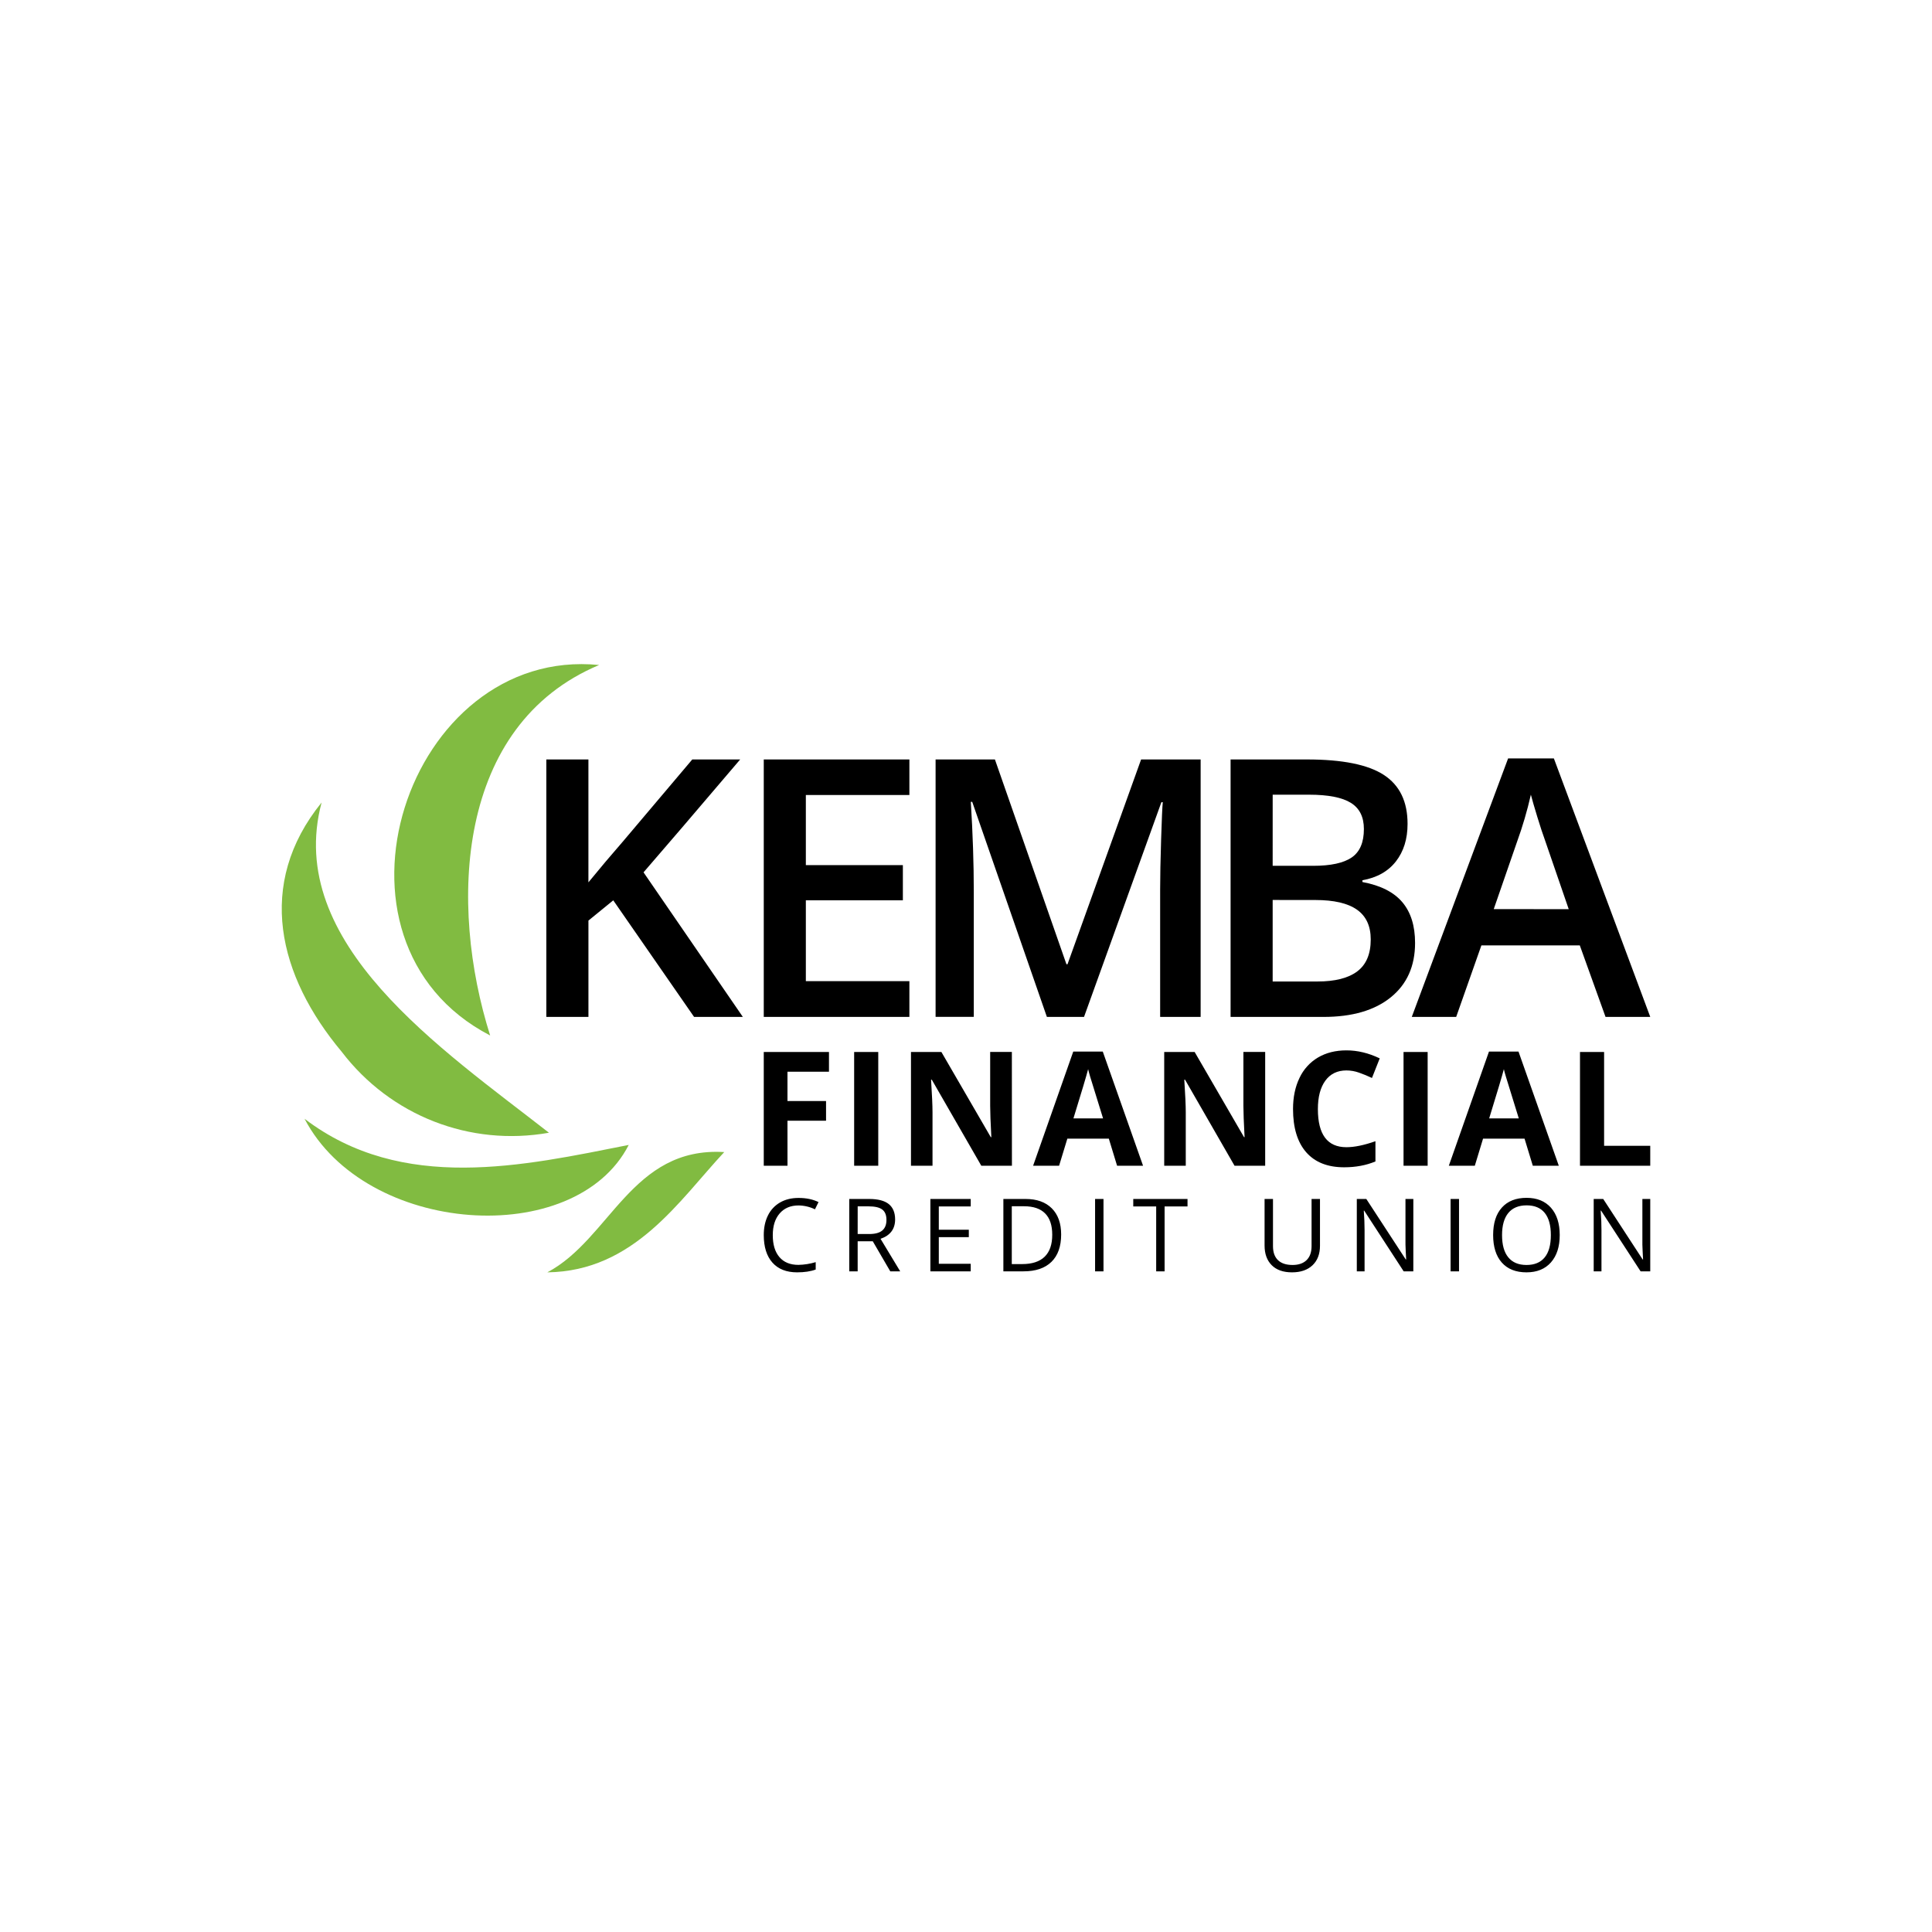 <svg width="96" height="96" viewBox="0 0 96 96" fill="none" xmlns="http://www.w3.org/2000/svg">

<g clip-path="url(#clip0_1_7240)">
<path d="M39.678 59.898C39.283 59.898 38.971 60.03 38.742 60.294C38.513 60.557 38.399 60.917 38.399 61.375C38.399 61.845 38.509 62.209 38.73 62.466C38.95 62.723 39.265 62.851 39.673 62.851C39.964 62.845 40.253 62.799 40.532 62.715V63.082C40.282 63.175 39.975 63.222 39.609 63.222C39.079 63.222 38.67 63.062 38.383 62.74C38.096 62.419 37.952 61.962 37.951 61.37C37.951 60.999 38.02 60.675 38.159 60.395C38.29 60.125 38.499 59.901 38.759 59.751C39.021 59.6 39.329 59.524 39.683 59.525C40.06 59.525 40.39 59.593 40.672 59.731L40.495 60.09C40.24 59.967 39.961 59.901 39.678 59.898ZM42.617 61.677V63.174H42.199V59.576H43.185C43.626 59.576 43.952 59.661 44.162 59.829C44.371 59.998 44.477 60.252 44.478 60.592C44.478 61.068 44.237 61.389 43.754 61.556L44.731 63.173H44.238L43.367 61.677H42.617ZM42.617 61.318H43.189C43.484 61.318 43.702 61.26 43.84 61.142C43.979 61.025 44.048 60.849 44.047 60.614C44.047 60.377 43.977 60.205 43.837 60.1C43.697 59.995 43.471 59.943 43.161 59.943H42.618L42.617 61.318ZM48.235 63.174H46.23V59.576H48.235V59.948H46.649V61.105H48.14V61.474H46.649V62.798H48.235V63.174ZM52.728 61.34C52.728 61.934 52.567 62.388 52.245 62.702C51.923 63.016 51.459 63.173 50.853 63.172H49.857V59.576H50.959C51.519 59.576 51.953 59.731 52.263 60.041C52.573 60.351 52.728 60.784 52.728 61.34ZM52.285 61.355C52.285 60.886 52.168 60.532 51.932 60.295C51.697 60.057 51.347 59.938 50.883 59.938H50.275V62.812H50.785C51.283 62.812 51.658 62.69 51.909 62.445C52.16 62.2 52.286 61.837 52.285 61.355ZM54.414 63.174V59.576H54.832V63.174H54.414ZM57.868 63.174H57.45V59.948H56.311V59.576H59.007V59.948H57.868V63.174ZM65.589 59.576V61.903C65.589 62.313 65.465 62.636 65.218 62.871C64.97 63.105 64.63 63.223 64.197 63.222C63.763 63.222 63.428 63.104 63.192 62.868C62.956 62.632 62.837 62.307 62.836 61.894V59.576H63.254V61.923C63.254 62.224 63.336 62.454 63.5 62.614C63.664 62.775 63.905 62.855 64.224 62.856C64.527 62.856 64.761 62.775 64.925 62.613C65.089 62.452 65.171 62.22 65.171 61.918V59.576H65.589ZM70.227 63.174H69.749L67.785 60.154H67.766C67.792 60.509 67.805 60.834 67.805 61.129V63.174H67.419V59.576H67.891L69.852 62.583H69.871C69.868 62.538 69.861 62.396 69.849 62.156C69.838 61.916 69.834 61.744 69.837 61.641V59.576H70.228L70.227 63.174ZM72.079 63.174V59.576H72.498V63.174H72.079ZM77.502 61.37C77.502 61.945 77.356 62.398 77.065 62.728C76.774 63.057 76.369 63.222 75.851 63.222C75.32 63.222 74.912 63.06 74.624 62.736C74.337 62.413 74.193 61.956 74.193 61.366C74.193 60.78 74.337 60.326 74.627 60.004C74.916 59.682 75.326 59.52 75.856 59.52C76.373 59.52 76.776 59.684 77.067 60.012C77.357 60.341 77.502 60.793 77.502 61.37ZM74.636 61.37C74.636 61.857 74.739 62.226 74.947 62.478C75.154 62.73 75.456 62.856 75.851 62.856C76.25 62.856 76.551 62.73 76.755 62.479C76.96 62.228 77.061 61.858 77.061 61.37C77.061 60.886 76.959 60.519 76.757 60.269C76.554 60.019 76.254 59.893 75.858 59.893C75.459 59.893 75.156 60.019 74.948 60.271C74.741 60.523 74.636 60.889 74.636 61.37ZM82 63.174H81.522L79.557 60.155H79.537C79.564 60.51 79.577 60.835 79.576 61.13V63.174H79.19V59.576H79.663L81.623 62.583H81.643C81.64 62.538 81.632 62.396 81.621 62.156C81.609 61.916 81.605 61.744 81.609 61.641V59.576H82V63.174ZM39.13 57.924H37.951V52.272H41.191V53.254H39.129V54.71H41.046V55.687H39.129L39.13 57.924ZM42.442 57.924V52.272H43.64V57.924H42.442ZM50.282 57.924H48.76L46.3 53.649H46.264C46.312 54.403 46.336 54.942 46.336 55.264V57.924H45.266V52.272H46.777L49.231 56.504H49.259C49.22 55.77 49.201 55.251 49.201 54.946V52.27H50.279L50.282 57.924ZM55.507 57.924L55.097 56.579H53.036L52.626 57.924H51.335L53.33 52.251H54.796L56.798 57.925L55.507 57.924ZM54.811 55.573C54.433 54.354 54.219 53.665 54.171 53.505C54.124 53.345 54.09 53.219 54.069 53.126C53.984 53.456 53.74 54.272 53.338 55.573H54.811ZM62.866 57.924H61.343L58.884 53.649H58.847C58.896 54.403 58.92 54.942 58.92 55.264V57.924H57.849V52.272H59.361L61.815 56.504H61.842C61.803 55.77 61.784 55.251 61.784 54.946V52.27H62.866V57.924ZM66.905 53.189C66.454 53.189 66.104 53.358 65.856 53.697C65.608 54.036 65.484 54.508 65.485 55.114C65.485 56.374 65.958 57.004 66.904 57.004C67.3 57.004 67.781 56.905 68.345 56.706V57.712C67.882 57.905 67.363 58.002 66.79 58.002C65.968 58.002 65.339 57.752 64.903 57.254C64.468 56.755 64.25 56.039 64.25 55.106C64.25 54.519 64.357 54.004 64.571 53.562C64.769 53.138 65.09 52.783 65.493 52.545C65.894 52.31 66.364 52.192 66.904 52.192C67.453 52.192 68.004 52.324 68.558 52.59L68.172 53.564C67.964 53.465 67.751 53.377 67.534 53.301C67.332 53.228 67.119 53.19 66.905 53.189ZM69.741 57.924V52.272H70.939V57.924H69.741ZM76.164 57.924L75.754 56.579H73.692L73.283 57.924H71.992L73.987 52.251H75.453L77.456 57.925L76.164 57.924ZM75.468 55.573C75.089 54.354 74.876 53.665 74.829 53.505C74.781 53.345 74.746 53.219 74.726 53.126C74.641 53.456 74.397 54.272 73.996 55.573H75.468ZM78.509 57.924V52.272H79.707V56.934H82V57.924H78.509ZM36.911 50.529H34.488L30.473 44.737L29.239 45.743V50.529H27.147V37.737H29.238V43.844C29.81 43.145 30.378 42.471 30.944 41.823L34.4 37.736H36.78C34.546 40.362 32.945 42.231 31.977 43.346L36.911 50.529ZM45.187 50.529H37.951V37.737H45.187V39.504H40.042V42.987H44.863V44.737H40.042V48.752H45.187V50.529ZM52.019 50.529L48.309 39.844H48.239C48.338 41.431 48.387 42.918 48.387 44.307V50.528H46.489V37.737H49.437L52.991 47.913H53.044L56.701 37.737H59.659V50.529H57.647V44.203C57.647 43.567 57.663 42.739 57.695 41.718C57.727 40.697 57.754 40.079 57.778 39.863H57.708L53.865 50.529H52.019ZM61.147 37.737H64.945C66.705 37.737 67.978 37.994 68.764 38.507C69.55 39.02 69.942 39.831 69.941 40.94C69.941 41.687 69.748 42.308 69.362 42.803C68.976 43.298 68.422 43.61 67.698 43.739V43.827C68.597 43.995 69.257 44.329 69.68 44.828C70.103 45.328 70.314 46.003 70.314 46.854C70.314 48.003 69.913 48.903 69.111 49.553C68.309 50.204 67.194 50.53 65.765 50.53H61.147V37.737ZM63.238 43.022H65.25C66.125 43.022 66.764 42.883 67.167 42.606C67.57 42.329 67.772 41.858 67.771 41.193C67.771 40.592 67.554 40.158 67.12 39.891C66.686 39.623 65.996 39.489 65.051 39.488H63.239L63.238 43.022ZM63.238 44.719V48.77H65.46C66.335 48.77 66.996 48.603 67.442 48.267C67.888 47.932 68.111 47.403 68.111 46.681C68.111 46.016 67.883 45.523 67.428 45.202C66.973 44.881 66.282 44.721 65.354 44.721L63.238 44.719ZM79.778 50.529L78.5 46.977H73.609L72.357 50.529H70.151L74.937 37.685H77.211L82 50.529H79.778ZM77.949 45.176L76.75 41.693C76.663 41.46 76.542 41.093 76.388 40.591C76.235 40.089 76.128 39.721 76.068 39.487C75.887 40.285 75.656 41.071 75.377 41.84L74.223 45.174L77.949 45.176Z" fill="black"/>
<path d="M31.241 56.891C28.577 62.096 18.171 61.396 15.133 55.591C19.999 59.3 26.037 57.922 31.241 56.891ZM35.987 57.246C33.737 59.661 31.506 63.169 27.197 63.222C30.326 61.564 31.387 56.967 35.987 57.246Z" fill="#81BB41"/>
<path d="M27.277 56.285C23.346 56.982 19.405 55.437 16.98 52.263C13.83 48.499 12.691 43.937 15.98 39.876C14.114 46.88 21.955 52.127 27.277 56.285Z" fill="#81BB41"/>
<path d="M24.355 51.453C15.33 46.765 20.25 32.089 29.77 33.044C22.647 36.035 22.296 44.948 24.355 51.453Z" fill="#81BB41"/>
</g>
<defs>
<clipPath id="clip0_1_7240">
<rect width="68" height="30.222" fill="white" transform="translate(14 33)"/>
</clipPath>
</defs>
</svg>
